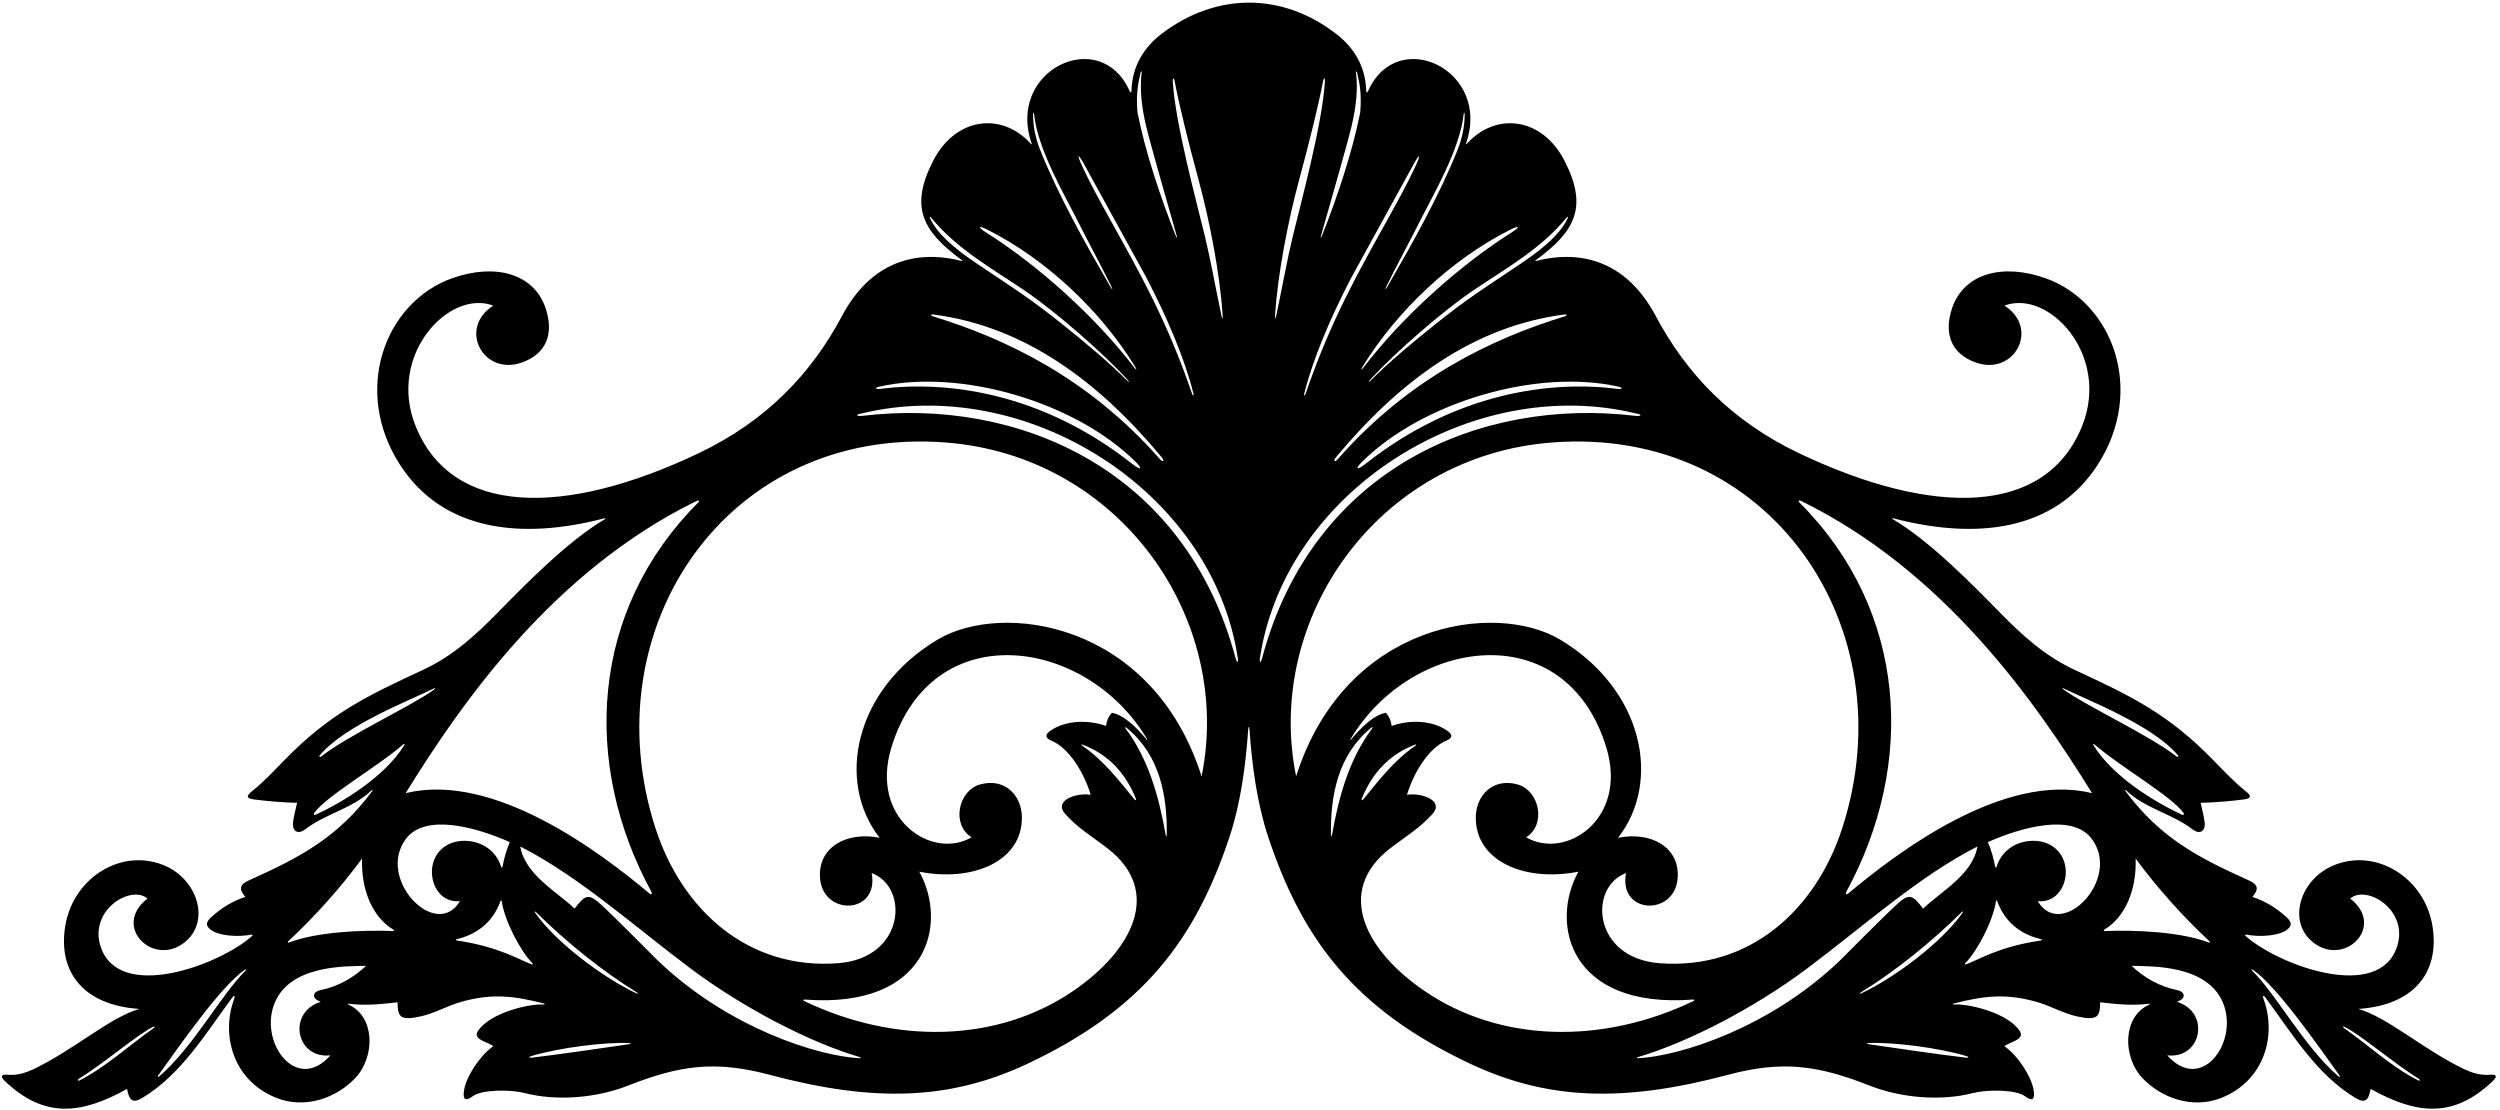 <?xml version="1.0" encoding="UTF-8"?>
<svg xmlns="http://www.w3.org/2000/svg" xmlns:xlink="http://www.w3.org/1999/xlink" width="543pt" height="241pt" viewBox="0 0 543 241" version="1.1">
<g id="surface1">
<path style=" stroke:none;fill-rule:nonzero;fill:rgb(0%,0%,0%);fill-opacity:1;" d="M 540.832 233.434 C 538.863 233.609 537.047 233.066 535.297 232.262 C 526.344 227.977 518.641 220.977 512.234 219.137 C 523.961 218.387 529.992 211.496 528.336 201.172 C 526.609 190.418 515.648 183.832 506.285 188.215 C 499.531 191.379 496.863 200.121 502.285 204.582 C 509.133 210.215 518.309 201.242 510.465 195.164 C 514.098 192.102 523.148 197.66 520.68 205.488 C 516.793 217.801 494.77 209.59 487.742 203.293 C 487.586 203.152 487.664 202.961 487.855 202.996 C 491 203.594 495.246 203.258 496.883 201.816 C 497.75 201.047 497.895 200.359 496.602 199.191 C 494.355 197.152 491.945 195.688 489.223 194.816 C 490.18 193.535 491.062 192.398 488.387 191.195 C 477.203 186.156 469.191 181.934 461.621 171.797 C 461.508 171.645 461.676 171.543 461.816 171.68 C 465.941 175.648 471.652 176.641 476.273 180.168 C 477.824 181.352 479.102 180.492 478.844 178.551 C 478.684 177.344 478.316 175.852 477.977 174.371 C 481.121 174.305 484.328 174.027 487.352 173.637 C 488.914 173.434 489.129 172.926 487.766 171.848 C 485.234 169.84 483.047 167.477 480.793 165.168 C 470.941 155.07 463.113 151.293 450.562 145.465 C 444.199 142.512 439.266 138.023 434.48 133.145 C 428.676 127.227 419.258 117.551 411.148 112.781 C 410.902 112.637 410.941 112.5 411.203 112.57 C 429.312 117.305 446.297 115.359 455.605 100.969 C 466.051 84.828 458.93 65.699 444.348 60.453 C 435.109 57.137 426.41 59.266 423.906 67.199 C 422.129 72.828 424.078 76.914 429.098 78.723 C 437.52 81.754 443.113 71.316 435.363 66.379 C 444.973 62.758 458.355 77.074 452.285 92.402 C 444.469 112.133 419.922 112.309 390.852 98.488 C 376.09 91.473 366.336 81.246 359.598 68.59 C 353.512 57.152 343.914 54.035 333.621 56.688 C 333.473 56.727 333.41 56.633 333.527 56.547 C 342.078 50.277 344.996 45.059 339.836 34.965 C 334.945 25.398 324.852 24.242 318.555 31.285 C 318.453 31.398 318.363 31.348 318.41 31.211 C 324.023 15.289 303.613 5.488 297.195 19.672 C 296.941 20.258 296.75 20.176 296.738 19.586 C 296.566 14.469 294.133 10.434 290.43 7.527 C 278.812 -1.594 264.375 -1.824 252.324 7.328 C 248.477 10.25 245.938 14.352 245.762 19.586 C 245.75 20.176 245.559 20.258 245.305 19.672 C 238.887 5.488 218.477 15.289 224.09 31.211 C 224.137 31.348 224.047 31.398 223.945 31.285 C 217.648 24.242 207.555 25.398 202.664 34.965 C 197.504 45.059 200.422 50.277 208.973 56.547 C 209.09 56.633 209.027 56.727 208.879 56.688 C 198.586 54.035 188.988 57.152 182.902 68.59 C 176.164 81.246 166.41 91.473 151.648 98.488 C 122.578 112.309 98.031 112.133 90.215 92.402 C 84.145 77.074 97.527 62.758 107.137 66.379 C 99.387 71.316 104.98 81.754 113.402 78.723 C 118.422 76.914 120.371 72.828 118.594 67.199 C 116.09 59.266 107.391 57.137 98.152 60.453 C 83.57 65.699 76.449 84.828 86.895 100.969 C 96.207 115.359 113.188 117.305 131.297 112.57 C 131.559 112.5 131.598 112.637 131.352 112.781 C 123.242 117.551 113.824 127.227 108.02 133.145 C 103.234 138.023 98.301 142.512 91.938 145.465 C 79.387 151.293 71.555 155.07 61.707 165.168 C 59.453 167.477 57.266 169.84 54.734 171.848 C 53.371 172.926 53.586 173.434 55.152 173.637 C 58.172 174.027 61.379 174.305 64.527 174.371 C 64.18 175.852 63.816 177.344 63.656 178.551 C 63.398 180.492 64.676 181.352 66.227 180.168 C 70.848 176.641 76.559 175.648 80.68 171.68 C 80.824 171.543 80.992 171.645 80.879 171.797 C 73.309 181.934 65.297 186.156 54.113 191.195 C 51.438 192.398 52.32 193.535 53.281 194.816 C 50.555 195.688 48.148 197.152 45.898 199.191 C 44.605 200.359 44.75 201.047 45.617 201.816 C 47.25 203.258 51.5 203.594 54.645 202.996 C 54.836 202.961 54.914 203.152 54.758 203.293 C 47.727 209.59 25.707 217.801 21.82 205.488 C 19.352 197.66 28.402 192.102 32.035 195.164 C 24.191 201.242 33.367 210.215 40.215 204.582 C 45.637 200.121 42.969 191.379 36.215 188.215 C 26.852 183.832 15.891 190.418 14.164 201.172 C 12.508 211.496 18.539 218.387 30.266 219.137 C 23.859 220.977 16.156 227.977 7.207 232.262 C 5.453 233.066 3.637 233.609 1.668 233.434 C 0.137 233.293 0.086 233.883 1.098 234.844 C 9.512 242.824 17.418 242.188 27.594 236.512 C 28.055 239.102 28.895 239.68 30.887 238.48 C 39.293 233.426 44.555 224.656 50.406 216.719 C 50.879 216.043 51.125 216.266 50.859 216.98 C 48.02 224.586 50.43 234.656 60.062 238.473 C 66.359 240.969 73.148 238.418 77.18 234.137 C 81.539 229.504 81.465 220.785 75.723 218.223 C 75.449 218.102 75.469 217.984 75.766 218.02 C 79.793 218.496 83.172 218.047 86.34 217.695 C 86.406 220.758 86.773 221.781 91.371 220.762 C 94.406 220.09 97.082 218.488 100.016 217.648 C 106.598 215.766 111.266 216.203 118.215 217.977 C 118.312 218 118.305 218.207 118.18 218.195 C 115.371 217.891 106.316 219.879 103.742 224.051 C 102.715 225.91 106.121 226.293 107.129 227.246 C 104.207 229.273 101.203 233.891 100.766 236.934 C 100.48 238.91 101.176 239.227 102.598 238.148 C 104.695 236.555 111.125 236.672 113.879 237.391 C 120.992 239.25 129.699 238.434 136.305 235.832 C 147.746 231.332 155.359 230.305 167.18 233.449 C 189.875 239.496 206.312 238.961 223.09 231.082 C 248.34 219.219 259.59 204.047 266.988 181.969 C 269.496 174.488 270.586 166.062 271.109 158.434 C 271.164 157.691 271.34 157.691 271.391 158.43 C 271.914 166.059 273.004 174.484 275.512 181.969 C 282.91 204.047 294.16 219.219 319.41 231.082 C 336.188 238.961 352.625 239.496 375.32 233.449 C 387.141 230.305 394.754 231.332 406.195 235.832 C 412.801 238.434 421.508 239.25 428.621 237.391 C 431.375 236.672 437.805 236.555 439.902 238.148 C 441.324 239.227 442.02 238.91 441.734 236.934 C 441.297 233.891 438.293 229.273 435.371 227.246 C 436.379 226.293 439.785 225.91 438.758 224.051 C 436.184 219.879 427.129 217.891 424.32 218.195 C 424.195 218.207 424.188 218 424.285 217.977 C 431.234 216.203 435.902 215.766 442.484 217.648 C 445.418 218.488 448.094 220.09 451.129 220.762 C 455.727 221.781 456.094 220.758 456.16 217.695 C 459.328 218.047 462.707 218.496 466.734 218.02 C 467.031 217.984 467.051 218.102 466.777 218.223 C 461.035 220.785 460.961 229.504 465.32 234.137 C 469.352 238.418 476.141 240.969 482.438 238.473 C 492.07 234.656 494.48 224.586 491.641 216.98 C 491.371 216.266 491.621 216.043 492.094 216.719 C 497.945 224.656 503.207 233.426 511.613 238.48 C 513.605 239.68 514.445 239.102 514.906 236.512 C 525.082 242.188 532.988 242.824 541.402 234.844 C 542.414 233.883 542.363 233.293 540.832 233.434 Z M 33.34 223.336 C 28.238 226.875 23.105 231.707 17.266 234.668 C 16.879 234.863 16.832 234.5 17.082 234.348 C 22.383 231.105 29.934 224.613 33.281 223.02 C 33.699 222.82 33.668 223.105 33.34 223.336 Z M 53.25 210.914 C 48.059 216.027 42.043 227.332 34.641 233.75 C 34.316 234.031 34.121 233.93 34.375 233.574 C 38.84 227.367 47.926 214.23 53.141 210.66 C 53.512 210.406 53.57 210.602 53.25 210.914 Z M 255.152 17.719 C 256.148 22.996 258.129 30.922 260.332 39.078 C 262.633 47.602 264.996 59.301 265.574 68.758 C 265.605 69.273 265.445 69.25 265.348 68.801 C 264.109 62.98 262.938 56.402 261.691 51.262 C 259.98 44.203 255.289 26.902 254.73 17.758 C 254.676 16.816 254.977 16.793 255.152 17.719 Z M 247.75 15.699 C 247.855 15.402 248.008 15.492 247.969 15.812 C 247.496 19.703 248.043 23.566 248.922 27.328 C 249.832 31.203 253.77 44.844 255.539 51.066 C 255.738 51.773 255.617 51.844 255.344 51.156 C 252.191 43.184 248.801 33.215 247.066 24.453 C 246.738 20.707 247.117 18.328 247.75 15.699 Z M 235.574 35.863 C 237.242 38.887 246.598 55.953 249.086 60.469 C 253.453 68.883 257.328 77.887 259.234 85.562 C 259.309 85.855 259.105 86.07 258.961 85.641 C 253.41 69.445 247.469 59.129 241.094 47.625 C 238.949 43.754 236.723 39.723 235.098 36.188 C 233.773 33.367 234.121 33.191 235.574 35.863 Z M 224.617 24.91 C 225.371 32.336 231.305 42.512 233.531 46.941 C 236.082 52.023 238.996 57.359 241.324 62.105 C 241.754 62.98 241.617 63.062 241.133 62.223 C 235.781 52.953 229.871 42.465 225.871 32.441 C 224.98 30.125 224.375 27.551 224.379 24.871 C 224.379 24.301 224.559 24.328 224.617 24.91 Z M 214.406 49.852 C 227.367 56.395 239.051 67.488 246.547 79.637 C 246.988 80.352 246.848 80.469 246.34 79.805 C 237.984 68.871 225.605 57.715 214.188 50.492 C 212.254 49.281 212.434 48.887 214.406 49.852 Z M 201.992 47.383 C 201.852 47.086 202.004 46.977 202.199 47.219 C 207.75 54.027 215.281 58.199 222.434 63.027 C 229.227 67.605 239.445 76.562 244.711 82.266 C 245.461 83.078 245.336 83.211 244.574 82.441 C 240.891 78.73 235.727 74.406 230.867 70.52 C 223.535 64.656 220.527 62.879 212.184 57.262 C 206.844 53.664 203.527 50.637 201.992 47.383 Z M 202.738 68.312 C 222.402 70.867 238.5 82.684 252.355 99.359 C 252.938 100.062 252.668 100.566 251.914 99.707 C 236.344 81.98 218.238 73.5 202.664 68.723 C 202.051 68.535 202.121 68.23 202.738 68.312 Z M 191.051 83.965 C 208.738 80.012 233.59 87.348 246.633 100.285 C 248.203 101.812 247.953 102.34 245.895 100.738 C 226.25 85.238 205.664 82.621 191.195 84.461 C 190.039 84.609 189.926 84.219 191.051 83.965 Z M 151.367 108.777 C 151.801 108.562 151.984 108.816 151.645 109.156 C 128.121 132.691 126.387 165.914 141.453 193.652 C 141.707 194.117 141.508 194.434 141.121 194.109 C 130.504 185.223 107.32 167.574 88.109 172.27 C 100.34 152.512 120.117 124.047 151.367 108.777 Z M 69.426 164.09 C 74.863 157.52 89.27 152.008 94.199 149.559 C 94.617 149.352 94.645 149.516 94.25 149.801 C 89.441 153.305 75.355 159.859 69.777 164.301 C 69.551 164.48 69.203 164.363 69.426 164.09 Z M 69.527 215.074 C 68.09 215.363 67.398 216.777 69.672 217.594 C 62.324 219.855 64.273 230.066 71.773 229.219 C 64.527 237.426 56.516 226.816 59.438 218.418 C 62.555 209.457 75.156 209.906 79.52 209.777 C 76.797 212.359 73.445 214.281 69.527 215.074 Z M 85.34 202.223 C 78.777 201.957 68.93 202.375 62.805 204.695 C 62.52 204.805 62.41 204.629 62.629 204.426 C 68.398 199.047 74.066 192.723 78.645 186.469 C 78.383 193.266 80.93 199.258 85.48 201.941 C 85.664 202.051 85.582 202.23 85.34 202.223 Z M 68.504 176.988 C 68.273 177.094 68.035 176.867 68.199 176.633 C 70.75 172.949 82.352 166.309 87.512 161.73 C 87.809 161.473 87.973 161.598 87.781 161.906 C 83.504 168.754 74.527 174.199 68.504 176.988 Z M 88.195 182.16 C 92.457 176.535 103.68 179.77 110.734 182.906 C 110.004 184.562 109.512 186.344 109.133 188.316 C 109.098 188.504 108.93 188.492 108.871 188.309 C 107.359 183.465 102.422 181.918 98.645 182.906 C 91.082 185.137 93.09 196.43 99.895 195.73 C 94.77 204.41 81.578 190.895 88.195 182.16 Z M 115.512 209.469 C 112.848 208.535 108.484 205.629 99.195 204.27 C 98.953 204.234 98.922 204.066 99.16 204.008 C 102.91 203.098 106.832 200.918 108.742 195.645 C 108.797 195.496 108.938 195.516 108.961 195.684 C 109.609 200.039 113.012 206.543 115.637 209.207 C 115.797 209.371 115.719 209.543 115.512 209.469 Z M 136.664 226.793 C 132.238 227.461 120.145 229.203 115.5 229.723 C 114.73 229.812 114.879 229.531 115.426 229.367 C 121.586 227.531 131.309 226.332 136.629 226.547 C 137.039 226.566 137.125 226.727 136.664 226.793 Z M 137.969 215.633 C 130.902 212.238 120.906 204.832 116.27 198.316 C 116.012 197.953 116.156 197.852 116.469 198.156 C 123.098 204.727 131.031 211.059 138.09 215.395 C 138.773 215.816 138.699 215.984 137.969 215.633 Z M 186.699 229.848 C 177.754 229.398 158.176 223.352 142.773 208.531 C 141.855 207.648 133.824 199.465 130.461 196.395 C 127.832 193.98 127.07 194.352 124.805 197.355 C 121.039 193.723 114.039 189.988 113 183.859 C 125.66 190.27 138.004 201.395 150.113 210.445 C 161.41 218.887 175.727 226.352 186.734 229.602 C 187.051 229.695 187.043 229.863 186.699 229.848 Z M 233.09 215.242 C 216.652 226.465 194.461 226.922 174.637 217.406 C 174.375 217.281 174.469 217.078 174.773 217.102 C 201.652 219.16 205.934 200.602 199.672 189.328 C 211.387 191.648 222.164 186.996 221.953 177.367 C 221.855 172.68 218.172 168.867 212.816 170.398 C 208.238 171.703 206.52 178.992 211.02 181.859 C 202.504 186.859 188.852 177.98 193.605 162.363 C 202.398 133.488 236.004 138.395 249.141 160.52 C 249.27 160.734 249.18 160.797 249.02 160.602 C 247.121 158.309 244.266 155.309 241.484 154.812 C 240.699 155.734 240.402 156.469 240.234 157.672 C 236.227 156.254 231.352 156.457 228.121 158.738 C 226.887 159.613 227.039 160.305 228.355 160.863 C 232.277 162.527 235.477 167.902 236.906 172.633 C 233.648 172.109 228.863 173.93 231.289 176.707 C 234.016 179.828 237.539 181.914 240.629 184.32 C 252.496 193.555 246.117 206.344 233.09 215.242 Z M 246.723 173.465 C 246.859 173.801 246.66 173.938 246.43 173.66 C 242.875 169.344 239.727 165.164 235.074 161.973 C 234.797 161.785 234.836 161.621 235.133 161.734 C 240.508 163.77 244.336 167.625 246.723 173.465 Z M 253.18 181.312 C 251.707 172.906 249.375 164.754 244.5 158.273 C 244.27 157.969 244.406 157.84 244.699 158.078 C 252.012 164.098 253.52 172.906 253.422 181.309 C 253.418 181.734 253.254 181.734 253.18 181.312 Z M 260.988 168.633 C 250.312 135.016 217.664 130.527 203.617 138.938 C 185.5 149.785 181.543 169.836 191.062 181.969 C 183.926 180.535 177.59 183.984 178.113 190.746 C 178.762 199.082 191.047 198.613 189.324 189.629 C 197.508 192.656 196.633 208.082 182.059 209.207 C 162.48 210.715 148.105 197.648 142.359 179.863 C 128.32 136.406 157.922 92.449 205.414 96.109 C 243.285 99.027 267.926 134.395 260.988 168.633 Z M 268.344 142.863 C 257.379 101.871 221.059 86.277 187.309 90.32 C 185.93 90.465 185.773 90.016 187.105 89.816 C 222.719 81.133 263.23 106.449 268.82 142.766 C 269.02 144.078 268.684 144.133 268.344 142.863 Z M 448.301 149.559 C 453.23 152.008 467.637 157.52 473.074 164.09 C 473.297 164.363 472.945 164.48 472.727 164.301 C 467.145 159.859 453.059 153.305 448.254 149.801 C 447.855 149.516 447.883 149.352 448.301 149.559 Z M 391.133 108.777 C 422.383 124.047 442.16 152.512 454.391 172.27 C 435.18 167.574 411.996 185.223 401.379 194.109 C 400.992 194.434 400.793 194.117 401.047 193.652 C 416.113 165.914 414.379 132.691 390.855 109.156 C 390.516 108.816 390.699 108.562 391.133 108.777 Z M 351.449 83.965 C 352.574 84.219 352.461 84.609 351.305 84.461 C 336.836 82.621 316.25 85.238 296.605 100.738 C 294.547 102.34 294.297 101.812 295.867 100.285 C 308.91 87.348 333.762 80.012 351.449 83.965 Z M 339.762 68.312 C 340.379 68.23 340.449 68.535 339.836 68.723 C 324.262 73.5 306.156 81.98 290.586 99.707 C 289.832 100.566 289.562 100.062 290.145 99.359 C 304 82.684 320.098 70.867 339.762 68.312 Z M 340.301 47.219 C 340.496 46.977 340.648 47.086 340.508 47.383 C 338.973 50.637 335.656 53.664 330.316 57.262 C 321.973 62.879 318.965 64.656 311.633 70.52 C 306.773 74.406 301.609 78.73 297.926 82.441 C 297.164 83.211 297.039 83.078 297.789 82.266 C 303.055 76.562 313.273 67.605 320.066 63.027 C 327.219 58.199 334.75 54.027 340.301 47.219 Z M 328.094 49.852 C 330.066 48.887 330.246 49.281 328.312 50.492 C 316.895 57.715 304.516 68.871 296.16 79.805 C 295.652 80.469 295.512 80.352 295.953 79.637 C 303.449 67.488 315.133 56.395 328.094 49.852 Z M 317.883 24.91 C 317.941 24.328 318.121 24.301 318.125 24.871 C 318.129 27.551 317.52 30.125 316.629 32.441 C 312.629 42.465 306.719 52.953 301.367 62.223 C 300.883 63.062 300.746 62.98 301.176 62.105 C 303.504 57.359 306.418 52.023 308.969 46.941 C 311.195 42.512 317.129 32.336 317.883 24.91 Z M 306.926 35.863 C 308.379 33.191 308.727 33.367 307.402 36.188 C 305.777 39.723 303.551 43.754 301.406 47.625 C 295.031 59.129 289.09 69.445 283.539 85.641 C 283.395 86.07 283.191 85.855 283.266 85.562 C 285.172 77.887 289.047 68.883 293.414 60.469 C 295.902 55.953 305.258 38.887 306.926 35.863 Z M 293.578 27.328 C 294.457 23.566 295.004 19.703 294.531 15.812 C 294.492 15.492 294.645 15.402 294.75 15.699 C 295.383 18.328 295.762 20.707 295.434 24.453 C 293.699 33.215 290.309 43.184 287.156 51.156 C 286.883 51.844 286.762 51.773 286.961 51.066 C 288.73 44.844 292.668 31.203 293.578 27.328 Z M 282.168 39.078 C 284.371 30.922 286.352 22.996 287.348 17.719 C 287.523 16.793 287.824 16.816 287.77 17.758 C 287.211 26.902 282.52 44.203 280.809 51.262 C 279.562 56.402 278.391 62.98 277.152 68.801 C 277.055 69.25 276.895 69.273 276.926 68.758 C 277.504 59.301 279.867 47.602 282.168 39.078 Z M 274.156 142.863 C 273.816 144.133 273.48 144.078 273.68 142.766 C 279.27 106.449 319.781 81.133 355.395 89.816 C 356.727 90.016 356.57 90.465 355.191 90.32 C 321.441 86.277 285.121 101.871 274.156 142.863 Z M 337.09 96.109 C 384.578 92.449 414.18 136.406 400.141 179.863 C 394.395 197.648 380.02 210.715 360.441 209.207 C 345.867 208.082 344.988 192.656 353.176 189.629 C 351.453 198.613 363.738 199.082 364.387 190.746 C 364.91 183.984 358.574 180.535 351.438 181.969 C 360.957 169.836 357 149.785 338.883 138.938 C 324.836 130.527 292.188 135.016 281.512 168.633 C 274.574 134.395 299.215 99.027 337.09 96.109 Z M 289.32 181.312 C 289.246 181.734 289.082 181.734 289.078 181.309 C 288.98 172.906 290.488 164.098 297.801 158.078 C 298.094 157.84 298.23 157.969 298 158.273 C 293.125 164.754 290.793 172.906 289.32 181.312 Z M 307.367 161.734 C 307.664 161.621 307.703 161.785 307.426 161.973 C 302.773 165.164 299.625 169.344 296.07 173.66 C 295.84 173.938 295.641 173.801 295.777 173.465 C 298.164 167.625 301.992 163.77 307.367 161.734 Z M 309.41 215.242 C 296.383 206.344 290.004 193.555 301.871 184.32 C 304.961 181.914 308.484 179.828 311.211 176.707 C 313.637 173.93 308.852 172.109 305.594 172.633 C 307.023 167.902 310.223 162.527 314.145 160.863 C 315.461 160.305 315.613 159.613 314.379 158.738 C 311.148 156.457 306.273 156.254 302.266 157.672 C 302.098 156.469 301.801 155.734 301.016 154.812 C 298.234 155.309 295.379 158.309 293.48 160.602 C 293.32 160.797 293.23 160.734 293.359 160.52 C 306.496 138.395 340.102 133.488 348.895 162.363 C 353.648 177.98 339.996 186.859 331.48 181.859 C 335.98 178.992 334.262 171.703 329.684 170.398 C 324.328 168.867 320.645 172.68 320.547 177.367 C 320.34 186.996 331.113 191.648 342.828 189.328 C 336.566 200.602 340.848 219.16 367.727 217.102 C 368.031 217.078 368.125 217.281 367.863 217.406 C 348.039 226.922 325.848 226.465 309.41 215.242 Z M 399.727 208.531 C 384.324 223.352 364.746 229.398 355.801 229.848 C 355.457 229.863 355.449 229.695 355.766 229.602 C 366.773 226.352 381.09 218.887 392.387 210.445 C 404.496 201.395 416.84 190.27 429.5 183.859 C 428.461 189.988 421.461 193.723 417.695 197.355 C 415.43 194.352 414.668 193.98 412.039 196.395 C 408.676 199.465 400.645 207.648 399.727 208.531 Z M 427.074 229.367 C 427.621 229.531 427.77 229.812 427 229.723 C 422.355 229.203 410.262 227.461 405.836 226.793 C 405.375 226.727 405.461 226.566 405.871 226.547 C 411.191 226.332 420.914 227.531 427.074 229.367 Z M 426.227 198.316 C 421.594 204.832 411.598 212.238 404.531 215.633 C 403.801 215.984 403.727 215.816 404.41 215.395 C 411.469 211.059 419.402 204.727 426.031 198.156 C 426.344 197.852 426.488 197.953 426.227 198.316 Z M 443.305 204.27 C 434.016 205.629 429.652 208.535 426.988 209.469 C 426.781 209.543 426.703 209.371 426.863 209.207 C 429.488 206.543 432.891 200.039 433.539 195.684 C 433.562 195.516 433.703 195.496 433.758 195.645 C 435.668 200.918 439.59 203.098 443.34 204.008 C 443.578 204.066 443.551 204.234 443.305 204.27 Z M 442.605 195.73 C 449.41 196.43 451.418 185.137 443.855 182.906 C 440.078 181.918 435.141 183.465 433.629 188.309 C 433.57 188.492 433.402 188.504 433.367 188.316 C 432.988 186.344 432.496 184.562 431.766 182.906 C 438.82 179.77 450.043 176.535 454.305 182.16 C 460.922 190.895 447.73 204.41 442.605 195.73 Z M 454.719 161.906 C 454.527 161.598 454.691 161.473 454.988 161.73 C 460.148 166.309 471.75 172.949 474.301 176.633 C 474.465 176.867 474.227 177.094 473.996 176.988 C 467.977 174.199 458.996 168.754 454.719 161.906 Z M 457.16 202.223 C 456.922 202.23 456.836 202.051 457.02 201.941 C 461.57 199.258 464.117 193.266 463.855 186.469 C 468.434 192.723 474.102 199.047 479.871 204.426 C 480.09 204.629 479.98 204.805 479.695 204.695 C 473.57 202.375 463.723 201.957 457.16 202.223 Z M 470.727 229.219 C 478.227 230.066 480.176 219.855 472.828 217.594 C 475.102 216.777 474.41 215.363 472.973 215.074 C 469.055 214.281 465.703 212.359 462.98 209.777 C 467.344 209.906 479.945 209.457 483.062 218.418 C 485.98 226.816 477.973 237.426 470.727 229.219 Z M 507.859 233.75 C 500.457 227.332 494.438 216.027 489.25 210.914 C 488.934 210.602 488.988 210.406 489.359 210.66 C 494.574 214.23 503.66 227.367 508.125 233.574 C 508.379 233.93 508.184 234.031 507.859 233.75 Z M 525.234 234.668 C 519.395 231.707 514.262 226.875 509.16 223.336 C 508.832 223.105 508.801 222.82 509.219 223.02 C 512.566 224.613 520.117 231.105 525.418 234.348 C 525.664 234.5 525.621 234.863 525.234 234.668 "/>
</g>
</svg>
